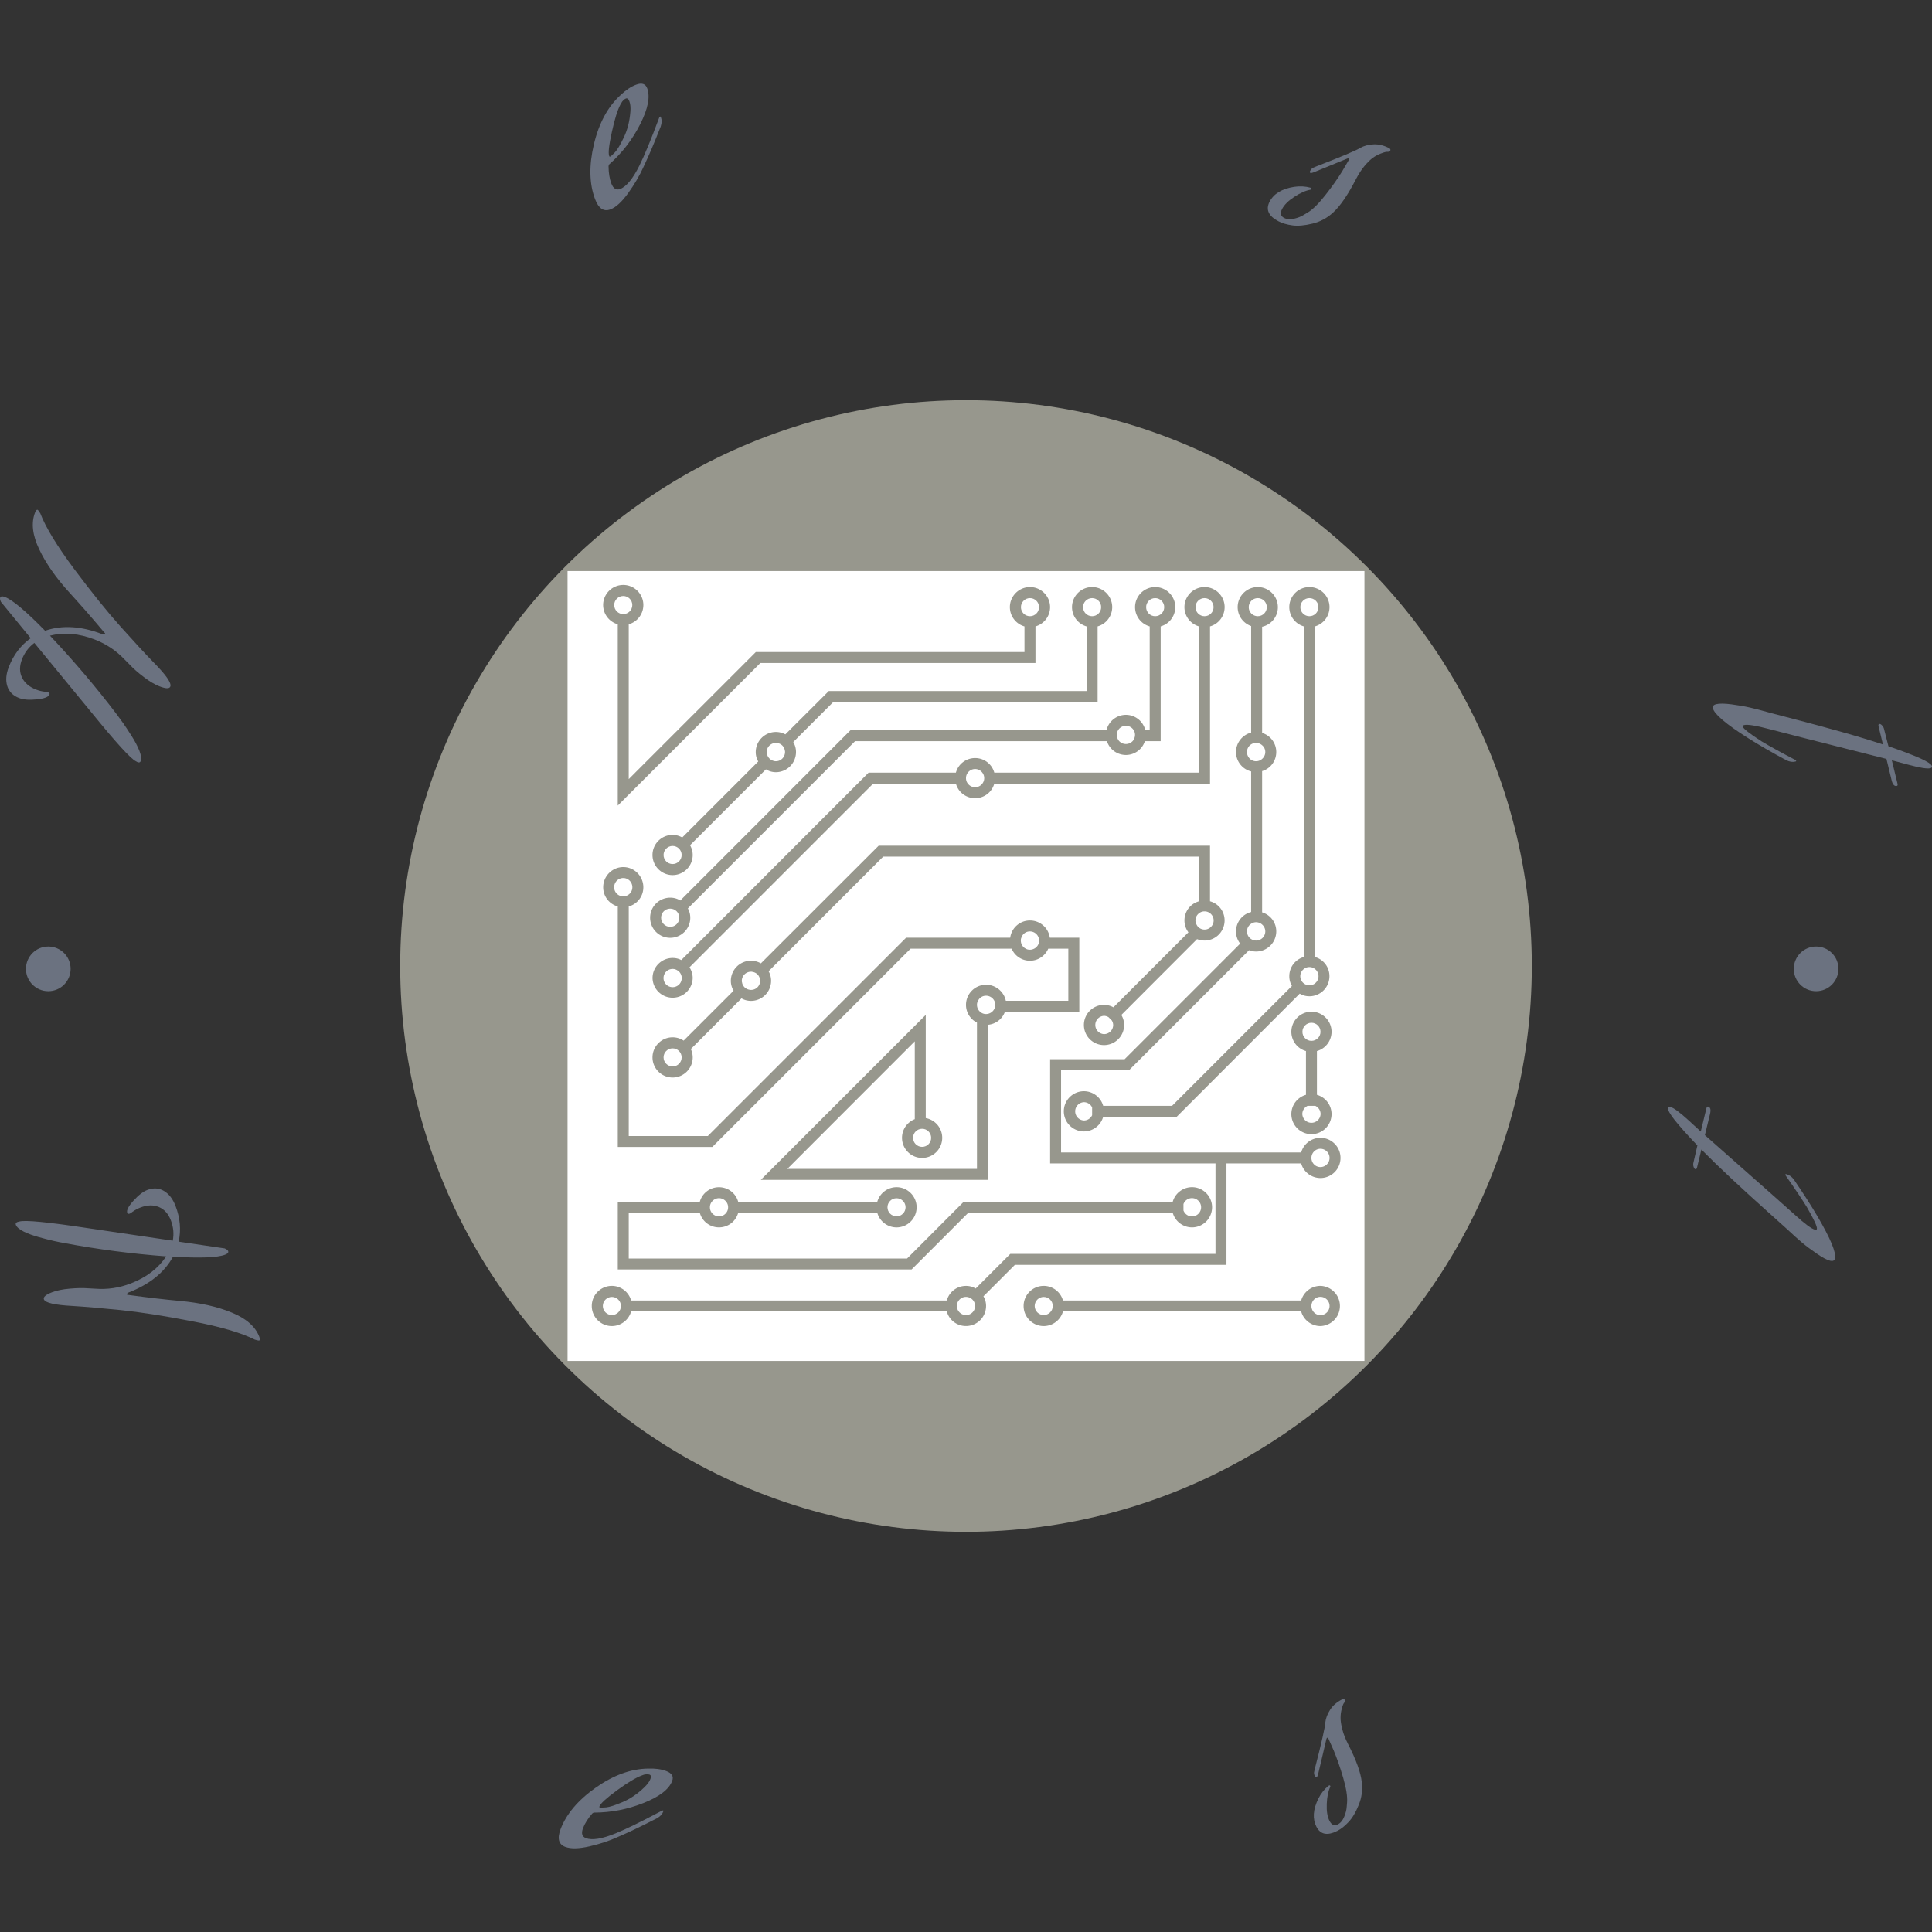 <svg xmlns="http://www.w3.org/2000/svg" version="1.1" xmlns:xlink="http://www.w3.org/1999/xlink" xmlns:svgjs="http://svgjs.dev/svgjs" width="1500" height="1500" viewBox="0 0 1500 1500"><rect x="0" y="0" width="1500" height="1500" fill="#333333" stroke="none"/><g transform="matrix(1,0,0,1,0,0)"><svg viewBox="0 0 280 280" data-background-color="#ffffff" preserveAspectRatio="xMidYMid meet" height="1500" width="1500" xmlns="http://www.w3.org/2000/svg" xmlns:xlink="http://www.w3.org/1999/xlink"><g id="tight-bounds" transform="matrix(1,0,0,1,0,0)"><svg viewBox="0 0 280 280" height="280" width="280"><g><svg viewBox="0 0 280 280" height="280" width="280"><g><svg viewBox="0 0 280 280" height="280" width="280"><g id="textblocktransform"><svg viewBox="0 0 280 280" height="280" width="280" id="textblock"><g><svg viewBox="0 0 280 280" height="280" width="280"><g transform="matrix(1,0,0,1,57.504,57.504)"><svg viewBox="0 0 164.992 164.992" height="164.992" width="164.992"><g id="icon-0"><circle r="82" cx="82.496" cy="82.496" fill="#97978d" data-fill-palette-color="accent"></circle><svg xmlns="http://www.w3.org/2000/svg" xml:space="preserve" viewBox="5.94 6.329 88.121 87.343" x="24.749" y="24.749" height="115.494" width="115.494" class="icon-jxe-0" data-fill-palette-color="quaternary" id="jxe-0"><path fill="none" d="M63.34 12.448v7.148H34.829l-4.803 4.79a2.2 2.2 0 0 0-1.043-0.267 2.23 2.23 0 0 0-2.231 2.22c0 0.375 0.097 0.739 0.278 1.042l-8.404 8.404-0.002 0.002a2.2 2.2 0 0 0-1.066-0.285 2.225 2.225 0 0 0-2.223 2.223c0 1.226 0.998 2.223 2.223 2.223s2.223-0.997 2.223-2.223c0-0.394-0.111-0.76-0.292-1.081l8.391-8.392c0.328 0.207 0.703 0.315 1.104 0.315a2.23 2.23 0 0 0 2.22-2.231c0-0.4-0.109-0.776-0.303-1.104l4.427-4.426h29.227v-8.362a2.22 2.22 0 0 0 1.615-2.127 2.225 2.225 0 0 0-2.223-2.223 2.218 2.218 0 0 0-0.607 4.354M17.557 38.737a1.011 1.011 0 0 1 0-2.021 1.011 1.011 0 0 1 0 2.021m11.425-11.379c-0.061 0-0.121 0-0.182-0.024a1.01 1.01 0 0 1-0.825-0.885c-0.012-0.037-0.012-0.073-0.012-0.109 0-0.559 0.461-1.007 1.019-1.007 0.037 0 0.061 0 0.097 0.012a0.96 0.96 0 0 1 0.885 0.825c0.025 0.06 0.025 0.109 0.025 0.17 0 0.557-0.448 1.018-1.007 1.018M63.945 9.309a1.011 1.011 0 0 1 0 2.02 1.011 1.011 0 0 1 0-2.02"></path><path fill="none" d="M11.493 12.213v20.049l15.765-15.765H57.68v-4.049a2.22 2.22 0 0 0 1.617-2.128 2.225 2.225 0 0 0-2.223-2.223 2.225 2.225 0 0 0-2.223 2.223c0 1.014 0.686 1.862 1.615 2.128v2.836h-29.71l-14.05 14.05V12.213a2.22 2.22 0 0 0 1.617-2.128A2.225 2.225 0 0 0 12.1 7.862a2.225 2.225 0 0 0-2.223 2.223 2.22 2.22 0 0 0 1.616 2.128m44.57-1.894a1.011 1.011 0 1 1 1.011 1.01 1.01 1.01 0 0 1-1.011-1.01M12.1 9.075a1.011 1.011 0 0 1 0 2.02 1.01 1.01 0 1 1 0-2.02M75.771 12.448v16.171H53.129a2.19 2.19 0 0 0-2.123-1.613 2.19 2.19 0 0 0-2.122 1.613H39.23L18.517 49.345a2 2 0 0 0-0.958-0.231 2.22 2.22 0 0 0 0 4.439c1.224 0 2.22-0.994 2.22-2.219a2.2 2.2 0 0 0-0.352-1.188L39.74 29.832h9.145a2.19 2.19 0 0 0 2.122 1.613 2.19 2.19 0 0 0 2.123-1.613h23.855V12.447A2.22 2.22 0 0 0 78.6 10.32a2.226 2.226 0 0 0-2.223-2.223 2.225 2.225 0 0 0-2.224 2.223 2.22 2.22 0 0 0 1.618 2.128M17.558 52.34a1 1 0 0 1-1.006-1.006c0-0.557 0.449-1.007 1.006-1.007 0.206 0 0.389 0.062 0.546 0.171h0.012a1 1 0 0 1 0.291 0.302 1.002 1.002 0 0 1-0.849 1.54m34.249-22.508a1 1 0 0 1-1.601 0c-0.134-0.17-0.206-0.376-0.206-0.606s0.072-0.437 0.206-0.606a1 1 0 0 1 1.601 0c0.133 0.169 0.207 0.376 0.207 0.606s-0.075 0.436-0.207 0.606m24.57-20.523a1.011 1.011 0 1 1-0.002 2.022 1.011 1.011 0 0 1 0.002-2.022M89.191 85.373a2.22 2.22 0 0 0-2.127 1.617H60.723a2.22 2.22 0 0 0-2.128-1.617c-1.226 0-2.224 0.996-2.224 2.223s0.998 2.223 2.224 2.223a2.22 2.22 0 0 0 2.128-1.617h26.342a2.216 2.216 0 0 0 2.127 1.617 2.224 2.224 0 0 0-0.001-4.446m-30.596 3.232c-0.557 0-1.011-0.453-1.011-1.01a1.012 1.012 0 0 1 2.022 0c0 0.557-0.455 1.01-1.011 1.01m30.596 0c-0.523 0-0.941-0.406-0.99-0.916v-0.188c0.049-0.51 0.467-0.916 0.99-0.916 0.557 0 1.012 0.453 1.012 1.01s-0.455 1.01-1.012 1.01"></path><path fill="none" d="M37.229 23.926L18.408 42.759a2.07 2.07 0 0 0-1.116-0.314 2.22 2.22 0 1 0 2.219 2.219c0-0.376-0.097-0.728-0.268-1.03l18.495-18.495h27.846c0.279 0.885 1.115 1.528 2.098 1.528s1.819-0.643 2.098-1.528h1.747V12.447a2.22 2.22 0 0 0 1.615-2.127c0-1.226-0.997-2.223-2.223-2.223s-2.224 0.997-2.224 2.223c0 1.014 0.688 1.863 1.618 2.129v11.478h-0.485a2.21 2.21 0 0 0-2.146-1.698 2.21 2.21 0 0 0-2.146 1.698H37.229zM17.292 45.67a1.004 1.004 0 0 1-1.007-1.007c0-0.557 0.449-1.006 1.007-1.006s1.006 0.449 1.006 1.006c0 0.559-0.448 1.007-1.006 1.007m52.616-35.351a1.012 1.012 0 0 1 2.022 0 1.012 1.012 0 0 1-2.022 0M66.82 23.926c0.17-0.292 0.498-0.485 0.861-0.485s0.691 0.194 0.861 0.485a0.96 0.96 0 0 1 0.146 0.521c0 0.267-0.108 0.509-0.267 0.691-0.193 0.194-0.449 0.315-0.74 0.315s-0.545-0.121-0.74-0.315a1.07 1.07 0 0 1-0.266-0.691 1 1 0 0 1 0.145-0.521M20.565 77.287a2.19 2.19 0 0 0 2.122 1.613c1.02 0 1.868-0.68 2.123-1.613h15.38a2.22 2.22 0 0 0 2.128 1.617 2.226 2.226 0 0 0 2.223-2.223 2.226 2.226 0 0 0-2.223-2.225 2.22 2.22 0 0 0-2.128 1.617H24.81a2.19 2.19 0 0 0-2.123-1.613c-1.019 0-1.866 0.68-2.122 1.613h-9.071v7.482h32.49l6.27-6.27h22.605a2.22 2.22 0 0 0 2.127 1.617 2.227 2.227 0 0 0 2.225-2.223 2.227 2.227 0 0 0-2.225-2.225 2.22 2.22 0 0 0-2.127 1.617H49.745l-6.258 6.27h-30.78v-5.057h7.858z m21.753-1.617a1.012 1.012 0 0 1 0 2.022 1.012 1.012 0 0 1 0-2.022m-20.43 0.404a1 1 0 0 1 1.6 0c0.134 0.17 0.206 0.377 0.206 0.607a0.96 0.96 0 0 1-0.206 0.605 1 1 0 0 1-1.6 0 0.96 0.96 0 0 1-0.206-0.605c0-0.23 0.072-0.437 0.206-0.607m52.161 0.25c0.146-0.381 0.508-0.654 0.938-0.654 0.557 0 1.012 0.455 1.012 1.012s-0.455 1.01-1.012 1.01c-0.43 0-0.791-0.273-0.938-0.654z"></path><path fill="none" d="M62.527 46.871h-3.262c-0.146-1.08-1.08-1.904-2.195-1.904s-2.037 0.824-2.183 1.904h-11.51L21.451 68.799h-8.744V43.415a2.19 2.19 0 0 0 1.613-2.122c0-1.225-0.995-2.231-2.219-2.231s-2.22 1.007-2.22 2.231a2.19 2.19 0 0 0 1.613 2.122V70.01h10.454l21.927-21.926h11.169c0.34 0.789 1.115 1.334 2.025 1.334s1.686-0.545 2.025-1.334h2.219v5.76h-6.912a2.24 2.24 0 0 0-2.184-1.77 2.22 2.22 0 0 0-2.219 2.219c0 0.861 0.497 1.613 1.213 1.965v16.178H30.244l14.093-14.104v8.604A2.22 2.22 0 0 0 42.925 69c0 1.227 0.998 2.223 2.223 2.223A2.225 2.225 0 0 0 47.371 69a2.224 2.224 0 0 0-1.822-2.182v-11.41l-18.24 18.24h25.117V56.5a2.18 2.18 0 0 0 1.879-1.443h8.223z m-51.433-5.579c0-0.559 0.449-1.019 1.007-1.019s1.006 0.46 1.006 1.019-0.449 1.006-1.006 1.006a1.004 1.004 0 0 1-1.007-1.006m46.449 6.791c-0.146 0.073-0.303 0.121-0.473 0.121s-0.328-0.035-0.461-0.121a0.99 0.99 0 0 1-0.546-0.897c0-0.109 0.013-0.218 0.061-0.315 0.122-0.4 0.497-0.691 0.946-0.691s0.824 0.291 0.958 0.691a0.9 0.9 0 0 1 0.061 0.315c0 0.389-0.218 0.728-0.546 0.897M45.147 67.99a1.011 1.011 0 0 1 0 2.02 1.01 1.01 0 0 1 0-2.02m7.74-12.933a1 1 0 0 1-0.461 0.23 1 1 0 0 1-0.207 0.025 1.015 1.015 0 0 1-1.006-1.02 0.84 0.84 0 0 1 0.121-0.449c0.145-0.326 0.484-0.557 0.885-0.557s0.74 0.23 0.91 0.557a0.95 0.95 0 0 1 0.109 0.449c0 0.304-0.134 0.571-0.351 0.765"></path><path fill="none" d="M75.553 47.029a2.222 2.222 0 0 0 3.045-2.063c0-1.019-0.68-1.867-1.613-2.121v-6.149H40.346L27.321 49.708a2.2 2.2 0 0 0-1.091-0.291 2.23 2.23 0 0 0-2.232 2.219c0 0.4 0.11 0.766 0.303 1.092l-5.518 5.518-0.004 0.006a2.2 2.2 0 0 0-1.221-0.369 2.226 2.226 0 0 0-2.223 2.223c0 1.227 0.998 2.223 2.223 2.223s2.223-0.996 2.223-2.223c0-0.332-0.078-0.643-0.208-0.924l5.603-5.604q0.473 0.275 1.055 0.277a2.22 2.22 0 0 0 2.218-2.219c0-0.375-0.096-0.739-0.278-1.054l12.674-12.674h34.928v4.937a2.186 2.186 0 0 0-1.613 2.121c0 0.485 0.158 0.946 0.438 1.311l-8.284 8.284-0.007 0.006a2.2 2.2 0 0 0-1.041-0.27 2.224 2.224 0 1 0 2.223 2.223 2.2 2.2 0 0 0-0.307-1.107l0.005-0.004zM17.557 61.117a1.011 1.011 0 0 1 0-2.022 1.012 1.012 0 0 1 0 2.022m8.673-8.474c-0.037 0-0.073 0-0.11-0.012a0.98 0.98 0 0 1-0.885-0.824c-0.025-0.061-0.025-0.107-0.025-0.17 0-0.557 0.462-1.006 1.02-1.006 0.049 0 0.109 0 0.158 0.024 0.449 0.061 0.8 0.425 0.836 0.873 0.012 0.037 0.012 0.074 0.012 0.109a1.004 1.004 0 0 1-1.006 1.006m49.541-8.477c0.168-0.132 0.375-0.206 0.605-0.206s0.438 0.074 0.607 0.206c0.242 0.183 0.4 0.475 0.4 0.801 0 0.462-0.316 0.85-0.74 0.972a1 1 0 0 1-0.268 0.035 0.98 0.98 0 0 1-0.896-0.581 0.86 0.86 0 0 1-0.109-0.426 1 1 0 0 1 0.401-0.801M65.264 57.529a1.011 1.011 0 0 1 0-2.02c0.185 0 0.348 0.063 0.496 0.148l0.363 0.363c0.087 0.148 0.15 0.313 0.15 0.498 0 0.558-0.453 1.011-1.009 1.011"></path><path fill="none" d="M89.191 69a2.22 2.22 0 0 0-2.127 1.617h-26.55v-9.096h7.52l13.268-13.267c0.242 0.097 0.498 0.145 0.777 0.145a2.23 2.23 0 0 0 2.23-2.22c0-0.995-0.654-1.843-1.564-2.11v-15.62a2.19 2.19 0 0 0 1.564-2.11c0-0.995-0.654-1.832-1.564-2.111V12.487a2.22 2.22 0 0 0 1.742-2.167c0-1.226-0.996-2.223-2.223-2.223s-2.223 0.997-2.223 2.223c0 0.968 0.625 1.785 1.49 2.089v11.784a2.226 2.226 0 0 0-1.674 2.147c0 1.03 0.717 1.916 1.674 2.146v15.548a2.21 2.21 0 0 0-1.674 2.146c0 0.51 0.17 0.972 0.461 1.347L67.536 60.309h-8.234V71.83H77.59v10.006H54.9l-3.833 3.832a2 2 0 0 0-1.066-0.291c-1.019 0-1.868 0.68-2.123 1.613H12.97a2.22 2.22 0 0 0-2.128-1.617c-1.226 0-2.223 0.996-2.223 2.223s0.997 2.223 2.223 2.223a2.22 2.22 0 0 0 2.128-1.617h34.907A2.19 2.19 0 0 0 50 89.815a2.22 2.22 0 0 0 2.219-2.219c0-0.389-0.097-0.752-0.291-1.066l3.48-3.482h23.395V71.83h8.262a2.216 2.216 0 0 0 2.127 1.617 2.226 2.226 0 0 0 2.223-2.225A2.227 2.227 0 0 0 89.191 69m-7.937-58.681a1.011 1.011 0 0 1 2.02 0 1.011 1.011 0 0 1-2.02 0m-0.184 16.02c0-0.352 0.182-0.667 0.461-0.849a1.01 1.01 0 0 1 1.213 0.097c0.219 0.182 0.352 0.449 0.352 0.752s-0.133 0.569-0.352 0.764a1.01 1.01 0 0 1-1.213 0.097 1.05 1.05 0 0 1-0.461-0.861m0.461 18.993a0.97 0.97 0 0 1 0.547-0.171c0.254 0 0.484 0.098 0.666 0.256 0.219 0.193 0.352 0.46 0.352 0.763a1.01 1.01 0 0 1-1.018 1.007 1.02 1.02 0 0 1-0.887-0.533 1.1 1.1 0 0 1-0.121-0.474c0-0.351 0.182-0.668 0.461-0.848M10.842 88.605a1.011 1.011 0 0 1 0-2.02c0.556 0 1.01 0.453 1.01 1.01s-0.454 1.01-1.01 1.01M50 88.602a1 1 0 0 1-0.801-0.4c-0.134-0.17-0.206-0.375-0.206-0.605s0.072-0.436 0.206-0.605a1 1 0 0 1 0.935-0.388c0.448 0.061 0.799 0.412 0.861 0.861 0.011 0.047 0.011 0.084 0.011 0.133 0 0.556-0.448 1.004-1.006 1.004m39.191-16.368c-0.521 0-0.938-0.404-0.99-0.912v-0.199c0.053-0.508 0.469-0.91 0.99-0.91 0.557 0 1.012 0.453 1.012 1.01s-0.455 1.011-1.012 1.011"></path><path fill="none" d="M87.365 12.447v36.559a2.19 2.19 0 0 0-1.613 2.122c0 0.389 0.096 0.766 0.291 1.08L72.787 65.463h-7.618a2.22 2.22 0 0 0-2.128-1.617 2.226 2.226 0 0 0-2.224 2.223c0 1.227 0.997 2.225 2.224 2.225a2.22 2.22 0 0 0 2.128-1.617h8.128l13.607-13.621c0.316 0.195 0.68 0.293 1.066 0.293a2.22 2.22 0 0 0 2.219-2.221 2.19 2.19 0 0 0-1.611-2.122V12.448a2.22 2.22 0 0 0 1.619-2.129 2.226 2.226 0 0 0-2.225-2.223 2.226 2.226 0 0 0-2.223 2.223 2.22 2.22 0 0 0 1.616 2.128M63.947 66.498a1.01 1.01 0 0 1-0.906 0.582 1.012 1.012 0 0 1 0-2.022c0.4 0 0.743 0.24 0.906 0.582z m25.032-15.371c0 0.559-0.449 1.008-1.008 1.008-0.049 0-0.084 0-0.133-0.012a0.99 0.99 0 0 1-0.861-0.85c-0.012-0.049-0.012-0.096-0.012-0.146a1 1 0 0 1 0.4-0.8c0.17-0.133 0.375-0.206 0.605-0.206s0.438 0.073 0.607 0.206a1 1 0 0 1 0.402 0.8M87.973 9.309c0.557 0 1.012 0.453 1.012 1.01s-0.455 1.01-1.012 1.01a1.011 1.011 0 0 1 0-2.02"></path><path fill="none" d="M90.424 57.277a2.227 2.227 0 0 0-2.223-2.223 2.225 2.225 0 0 0-2.223 2.223c0 1.014 0.686 1.861 1.615 2.129v4.838a2.22 2.22 0 0 0-1.615 2.129c0 1.225 0.996 2.223 2.223 2.223a2.227 2.227 0 0 0 2.223-2.223 2.22 2.22 0 0 0-1.617-2.129v-4.838a2.22 2.22 0 0 0 1.617-2.129m-1.213 9.096a1.011 1.011 0 0 1-2.02 0c0-0.406 0.242-0.75 0.586-0.91h0.848c0.344 0.16 0.586 0.504 0.586 0.91m-1.01-8.086a1.011 1.011 0 0 1 0-2.02 1.011 1.011 0 0 1 0 2.02"></path><path d="M65.76 55.658a1 1 0 0 0-0.496-0.148 1.011 1.011 0 0 0 0 2.02c0.557 0 1.01-0.453 1.01-1.01a1 1 0 0 0-0.15-0.498z" fill="#ffffff" data-fill-palette-color="quaternary"></path><circle cx="42.318" cy="76.681" r="1.0" fill="#ffffff" data-fill-palette-color="quaternary"></circle><path d="M76.377 45.973a1 1 0 0 0 0.268-0.035c0.424-0.122 0.74-0.51 0.74-0.972 0-0.326-0.158-0.618-0.4-0.801-0.17-0.132-0.377-0.206-0.607-0.206s-0.438 0.074-0.605 0.206a1 1 0 0 0-0.4 0.801c0 0.159 0.037 0.292 0.109 0.426 0.143 0.34 0.495 0.581 0.895 0.581M22.688 77.688a1 1 0 0 0 0.801-0.4 0.96 0.96 0 0 0 0.206-0.605 0.96 0.96 0 0 0-0.206-0.607 1 1 0 0 0-1.6 0 0.96 0.96 0 0 0-0.206 0.607c0 0.229 0.072 0.436 0.206 0.605 0.18 0.241 0.472 0.4 0.799 0.4M52.219 53.287c-0.4 0-0.74 0.23-0.885 0.557a0.84 0.84 0 0 0-0.121 0.449c0 0.559 0.449 1.02 1.006 1.02 0.072 0 0.135-0.012 0.207-0.025a1.026 1.026 0 0 0 0.813-0.994 0.95 0.95 0 0 0-0.109-0.449 1.03 1.03 0 0 0-0.911-0.558M57.07 46.179a0.98 0.98 0 0 0-0.946 0.691 0.7 0.7 0 0 0-0.061 0.315c0 0.389 0.218 0.74 0.546 0.897 0.133 0.086 0.291 0.121 0.461 0.121s0.326-0.048 0.473-0.121c0.328-0.17 0.546-0.509 0.546-0.897a0.9 0.9 0 0 0-0.061-0.315 1.01 1.01 0 0 0-0.958-0.691M74.986 77.691c0.557 0 1.012-0.453 1.012-1.01s-0.455-1.012-1.012-1.012c-0.43 0-0.791 0.273-0.938 0.654v0.713c0.147 0.382 0.509 0.655 0.938 0.655M13.107 41.292c0-0.559-0.449-1.019-1.006-1.019-0.558 0-1.007 0.46-1.007 1.019s0.449 1.006 1.007 1.006 1.006-0.448 1.006-1.006M26.388 50.655c-0.049-0.024-0.109-0.024-0.158-0.024-0.558 0-1.02 0.45-1.02 1.006 0 0.063 0 0.109 0.025 0.17 0.06 0.436 0.437 0.789 0.885 0.824 0.037 0.012 0.073 0.012 0.11 0.012 0.558 0 1.005-0.447 1.005-1.006 0-0.035 0-0.072-0.012-0.109a0.965 0.965 0 0 0-0.835-0.873" fill="#ffffff" data-fill-palette-color="quaternary"></path><circle cx="45.147" cy="69" r="1.0" fill="#ffffff" data-fill-palette-color="quaternary"></circle><circle cx="17.557" cy="60.106" r="1.0" fill="#ffffff" data-fill-palette-color="quaternary"></circle><path d="M63.041 65.059a1.012 1.012 0 0 0 0 2.022c0.4 0 0.743-0.24 0.906-0.582v-0.857a1.01 1.01 0 0 0-0.906-0.583" fill="#ffffff" data-fill-palette-color="quaternary"></path><circle cx="58.595" cy="87.596" r="1.0" fill="#ffffff" data-fill-palette-color="quaternary"></circle><path d="M87.777 65.463c-0.344 0.16-0.586 0.504-0.586 0.91a1.011 1.011 0 0 0 2.02 0c0-0.406-0.242-0.75-0.586-0.91z" fill="#ffffff" data-fill-palette-color="quaternary"></path><circle cx="88.201" cy="57.277" r="1.0" fill="#ffffff" data-fill-palette-color="quaternary"></circle><path d="M87.971 50.121a0.96 0.96 0 0 0-0.605 0.206 1.003 1.003 0 0 0 0.473 1.796c0.049 0.012 0.084 0.012 0.133 0.012a1.005 1.005 0 0 0 0.608-1.808 0.98 0.98 0 0 0-0.609-0.206M89.191 86.586c-0.523 0-0.941 0.406-0.99 0.916v0.188c0.049 0.51 0.467 0.916 0.99 0.916 0.557 0 1.012-0.453 1.012-1.01s-0.455-1.01-1.012-1.01M51.006 28.219a1 1 0 0 0-0.8 0.4c-0.134 0.17-0.206 0.376-0.206 0.607s0.072 0.437 0.206 0.606a1 1 0 0 0 1.601 0c0.133-0.17 0.207-0.376 0.207-0.606s-0.074-0.437-0.207-0.606a1 1 0 0 0-0.801-0.401M18.396 50.777a1 1 0 0 0-0.279-0.279h-0.012a0.94 0.94 0 0 0-0.546-0.171c-0.558 0-1.006 0.45-1.006 1.007 0 0.559 0.449 1.006 1.006 1.006a1.003 1.003 0 0 0 0.837-1.563" fill="#ffffff" data-fill-palette-color="quaternary"></path><circle cx="87.973" cy="10.319" r="1.0" fill="#ffffff" data-fill-palette-color="quaternary"></circle><circle cx="76.377" cy="10.319" r="1.0" fill="#ffffff" data-fill-palette-color="quaternary"></circle><circle cx="57.074" cy="10.319" r="1.0" fill="#ffffff" data-fill-palette-color="quaternary"></circle><path d="M82.078 27.358c0.254 0 0.484-0.097 0.666-0.255 0.219-0.194 0.352-0.46 0.352-0.764s-0.133-0.57-0.352-0.752a1.01 1.01 0 0 0-1.213-0.097 1.01 1.01 0 0 0-0.461 0.849c0 0.351 0.182 0.667 0.461 0.861 0.158 0.097 0.352 0.158 0.547 0.158M82.078 47.186a1.013 1.013 0 0 0 1.018-1.007c0-0.303-0.133-0.569-0.352-0.763a1 1 0 0 0-0.666-0.256 0.97 0.97 0 0 0-0.547 0.171 1.01 1.01 0 0 0-0.461 0.848c0 0.171 0.049 0.328 0.121 0.474 0.172 0.315 0.51 0.533 0.887 0.533M89.191 70.213c-0.521 0-0.938 0.402-0.99 0.91v0.199c0.053 0.508 0.469 0.912 0.99 0.912 0.557 0 1.012-0.455 1.012-1.012s-0.455-1.009-1.012-1.009" fill="#ffffff" data-fill-palette-color="quaternary"></path><circle cx="12.1" cy="10.085" r="1.0" fill="#ffffff" data-fill-palette-color="quaternary"></circle><circle cx="82.264" cy="10.319" r="1.0" fill="#ffffff" data-fill-palette-color="quaternary"></circle><path d="M50.134 86.602c-0.049-0.012-0.086-0.012-0.134-0.012a1 1 0 0 0-0.801 0.4c-0.134 0.17-0.206 0.375-0.206 0.605s0.072 0.436 0.206 0.605c0.182 0.244 0.473 0.4 0.801 0.4 0.558 0 1.006-0.447 1.006-1.006 0-0.049 0-0.086-0.011-0.133a1.005 1.005 0 0 0-0.861-0.859" fill="#ffffff" data-fill-palette-color="quaternary"></path><circle cx="10.842" cy="87.596" r="1.0" fill="#ffffff" data-fill-palette-color="quaternary"></circle><path d="M67.682 25.453c0.291 0 0.547-0.121 0.74-0.315a1.06 1.06 0 0 0 0.267-0.691 0.96 0.96 0 0 0-0.146-0.521c-0.17-0.292-0.498-0.485-0.861-0.485s-0.691 0.194-0.861 0.485a0.96 0.96 0 0 0-0.145 0.521c0 0.267 0.108 0.509 0.266 0.691 0.195 0.195 0.449 0.315 0.74 0.315M29.08 25.344c-0.037-0.012-0.061-0.012-0.097-0.012-0.558 0-1.019 0.448-1.019 1.007 0 0.036 0 0.072 0.012 0.109 0.049 0.449 0.389 0.813 0.825 0.885 0.062 0.024 0.122 0.024 0.182 0.024 0.558 0 1.007-0.461 1.007-1.019 0-0.061 0-0.11-0.025-0.17a0.96 0.96 0 0 0-0.885-0.824" fill="#ffffff" data-fill-palette-color="quaternary"></path><circle cx="17.557" cy="37.727" r="1.0" fill="#ffffff" data-fill-palette-color="quaternary"></circle><circle cx="63.945" cy="10.319" r="1.0" fill="#ffffff" data-fill-palette-color="quaternary"></circle><circle cx="70.919" cy="10.319" r="1.0" fill="#ffffff" data-fill-palette-color="quaternary"></circle><path d="M17.292 43.658c-0.558 0-1.007 0.449-1.007 1.006 0 0.559 0.449 1.007 1.007 1.007s1.006-0.448 1.006-1.007c0-0.557-0.448-1.006-1.006-1.006" fill="#ffffff" data-fill-palette-color="quaternary"></path><path d="M5.94 6.329v87.343h88.121V6.329z m84.484 60.044a2.227 2.227 0 0 1-2.223 2.223 2.225 2.225 0 0 1-2.223-2.223 2.22 2.22 0 0 1 1.615-2.129v-4.838a2.22 2.22 0 0 1-1.615-2.129c0-1.225 0.996-2.223 2.223-2.223 1.225 0 2.223 0.998 2.223 2.223a2.224 2.224 0 0 1-1.617 2.129v4.838a2.22 2.22 0 0 1 1.617 2.129M87.973 8.096c1.227 0 2.225 0.997 2.225 2.223a2.22 2.22 0 0 1-1.619 2.129v36.557a2.19 2.19 0 0 1 1.611 2.122 2.22 2.22 0 0 1-2.219 2.221c-0.387 0-0.75-0.098-1.066-0.293L73.297 66.676h-8.128a2.22 2.22 0 0 1-2.128 1.617 2.226 2.226 0 0 1-2.224-2.225c0-1.225 0.997-2.223 2.224-2.223a2.22 2.22 0 0 1 2.128 1.617h7.618l13.256-13.256a2.05 2.05 0 0 1-0.291-1.08c0-1.018 0.68-1.866 1.613-2.122V12.447a2.22 2.22 0 0 1-1.615-2.127c0-1.227 0.998-2.224 2.223-2.224m-11.596 0c1.225 0 2.223 0.997 2.223 2.223a2.22 2.22 0 0 1-1.615 2.127v17.385H53.129a2.19 2.19 0 0 1-2.123 1.613 2.19 2.19 0 0 1-2.122-1.613H39.74L19.426 50.146c0.218 0.34 0.352 0.752 0.352 1.188a2.22 2.22 0 0 1-4.439 0c0-1.225 0.995-2.22 2.219-2.22 0.34 0 0.667 0.074 0.958 0.231L39.23 28.619h9.654a2.19 2.19 0 0 1 2.122-1.613 2.19 2.19 0 0 1 2.123 1.613h22.643V12.448a2.22 2.22 0 0 1-1.618-2.129 2.224 2.224 0 0 1 2.223-2.223M67.486 56.52a2.224 2.224 0 1 1-2.223-2.223c0.378 0 0.729 0.104 1.041 0.27l0.007-0.006 8.284-8.284a2.16 2.16 0 0 1-0.438-1.311c0-1.019 0.678-1.867 1.613-2.121v-4.937H40.844L28.17 50.583c0.183 0.315 0.278 0.679 0.278 1.054a2.22 2.22 0 0 1-2.218 2.219c-0.388 0-0.74-0.096-1.055-0.277l-5.603 5.604c0.13 0.281 0.208 0.592 0.208 0.924 0 1.227-0.998 2.223-2.223 2.223s-2.223-0.996-2.223-2.223c0-1.225 0.998-2.223 2.223-2.223 0.451 0 0.869 0.137 1.221 0.369l0.004-0.006 5.518-5.518a2.1 2.1 0 0 1-0.303-1.092 2.23 2.23 0 0 1 2.232-2.219c0.399 0 0.764 0.108 1.091 0.291l13.025-13.013h36.638v6.149a2.19 2.19 0 0 1 1.613 2.121 2.222 2.222 0 0 1-3.045 2.063l-8.368 8.379-0.005 0.004c0.193 0.328 0.308 0.703 0.308 1.108M43.487 82.344l6.258-6.27h23.114a2.22 2.22 0 0 1 2.127-1.617c1.227 0 2.225 0.998 2.225 2.225a2.227 2.227 0 0 1-2.225 2.223 2.22 2.22 0 0 1-2.127-1.617H50.254l-6.27 6.27h-32.49v-7.482h9.071a2.19 2.19 0 0 1 2.122-1.613c1.02 0 1.868 0.68 2.123 1.613h15.38a2.22 2.22 0 0 1 2.128-1.617c1.226 0 2.223 0.998 2.223 2.225a2.226 2.226 0 0 1-2.223 2.223 2.22 2.22 0 0 1-2.128-1.617H24.81a2.19 2.19 0 0 1-2.123 1.613 2.19 2.19 0 0 1-2.122-1.613h-7.858v5.057h30.78zM52.426 56.5v17.148H27.309l18.24-18.24v11.41A2.22 2.22 0 0 1 47.371 69a2.225 2.225 0 0 1-2.223 2.223A2.225 2.225 0 0 1 42.925 69c0-0.939 0.588-1.74 1.412-2.064v-8.604L30.244 72.436h20.969V56.258A2.19 2.19 0 0 1 50 54.293a2.22 2.22 0 0 1 2.219-2.219c1.067 0 1.977 0.764 2.184 1.77h6.912v-5.76h-2.219c-0.34 0.789-1.115 1.334-2.025 1.334s-1.686-0.545-2.025-1.334H43.875L21.949 70.01H11.495V43.415a2.19 2.19 0 0 1-1.613-2.122c0-1.225 0.995-2.231 2.22-2.231s2.219 1.007 2.219 2.231a2.19 2.19 0 0 1-1.613 2.122v25.384h8.744l21.927-21.928h11.51c0.146-1.08 1.067-1.904 2.183-1.904s2.049 0.824 2.195 1.904h3.262v8.186h-8.223a2.19 2.19 0 0 1-1.88 1.443m15.256-34.272a2.21 2.21 0 0 1 2.146 1.698h0.485V12.448a2.22 2.22 0 0 1-1.618-2.129c0-1.226 0.998-2.223 2.224-2.223s2.223 0.997 2.223 2.223a2.22 2.22 0 0 1-1.615 2.127v12.691H69.78c-0.278 0.885-1.115 1.528-2.098 1.528s-1.818-0.643-2.098-1.528H37.738L19.244 43.633c0.17 0.303 0.268 0.654 0.268 1.03a2.22 2.22 0 1 1-2.219-2.219c0.412 0 0.788 0.108 1.116 0.314L37.23 23.925h28.306a2.21 2.21 0 0 1 2.146-1.697M63.945 8.096c1.227 0 2.223 0.997 2.223 2.223a2.22 2.22 0 0 1-1.615 2.127v8.362H35.326l-4.427 4.426c0.194 0.328 0.303 0.704 0.303 1.104a2.23 2.23 0 0 1-2.22 2.231c-0.4 0-0.776-0.109-1.104-0.315l-8.391 8.392c0.181 0.321 0.292 0.687 0.292 1.081 0 1.226-0.998 2.223-2.223 2.223s-2.223-0.997-2.223-2.223 0.998-2.223 2.223-2.223c0.389 0 0.749 0.109 1.066 0.285l0.002-0.002 8.404-8.404a2.04 2.04 0 0 1-0.278-1.042 2.23 2.23 0 0 1 2.231-2.22c0.375 0 0.727 0.097 1.043 0.267l4.803-4.79H63.34V12.45a2.22 2.22 0 0 1-1.617-2.129c0-1.228 0.997-2.225 2.222-2.225M12.1 7.862c1.226 0 2.223 0.997 2.223 2.223a2.22 2.22 0 0 1-1.617 2.128v17.121l14.05-14.05h29.711v-2.836a2.22 2.22 0 0 1-1.615-2.128c0-1.226 0.996-2.223 2.223-2.223s2.223 0.997 2.223 2.223a2.22 2.22 0 0 1-1.617 2.128v4.049H27.258L11.493 32.262V12.213a2.22 2.22 0 0 1-1.617-2.128c0-1.226 0.998-2.223 2.224-2.223m77.091 81.956a2.22 2.22 0 0 1-2.127-1.617H60.723a2.22 2.22 0 0 1-2.128 1.617c-1.226 0-2.224-0.996-2.224-2.223s0.998-2.223 2.224-2.223a2.22 2.22 0 0 1 2.128 1.617h26.342a2.216 2.216 0 0 1 2.127-1.617 2.224 2.224 0 0 1-0.001 4.446m0-16.371a2.22 2.22 0 0 1-2.127-1.617h-8.262v11.217H55.408l-3.48 3.482c0.194 0.314 0.291 0.678 0.291 1.066A2.22 2.22 0 0 1 50 89.814a2.19 2.19 0 0 1-2.123-1.613H12.97a2.22 2.22 0 0 1-2.128 1.617c-1.226 0-2.223-0.996-2.223-2.223s0.997-2.223 2.223-2.223a2.22 2.22 0 0 1 2.128 1.617h34.907A2.19 2.19 0 0 1 50 85.376a2 2 0 0 1 1.066 0.291l3.833-3.832h22.69V71.83H59.302V60.309h8.234l12.782-12.783a2.18 2.18 0 0 1-0.461-1.347c0-1.03 0.717-1.916 1.674-2.146V28.485a2.214 2.214 0 0 1-1.674-2.146c0-1.031 0.717-1.904 1.674-2.147V12.408a2.22 2.22 0 0 1-1.49-2.089c0-1.226 0.996-2.223 2.223-2.223s2.223 0.997 2.223 2.223a2.22 2.22 0 0 1-1.742 2.167v11.742a2.205 2.205 0 0 1 1.564 2.111c0 0.994-0.654 1.843-1.564 2.11v15.62a2.19 2.19 0 0 1 1.564 2.11 2.23 2.23 0 0 1-2.23 2.22c-0.279 0-0.535-0.048-0.777-0.145L68.033 61.521h-7.52v9.096h26.551A2.22 2.22 0 0 1 89.191 69c1.227 0 2.223 0.998 2.223 2.223a2.225 2.225 0 0 1-2.223 2.224" fill="#ffffff" data-fill-palette-color="quaternary"></path></svg></g></svg></g><g id="text-0"><path d="M5.84 74.397v0c0.78 2.039 2.434 4.751 4.961 8.136 2.533 3.387 4.755 6.144 6.664 8.271 1.907 2.134 3.499 3.859 4.777 5.175v0c1.824 1.84 2.638 3.013 2.442 3.519v0c-0.13 0.335-0.656 0.324-1.578-0.033v0c-0.676-0.262-1.433-0.711-2.27-1.348-0.843-0.639-1.51-1.224-2.001-1.756v0l-0.762-0.764c-1.215-1.292-2.663-2.263-4.345-2.914v0c-2.288-0.886-4.451-1.073-6.487-0.561v0c3.495 3.701 6.731 7.516 9.708 11.445v0c0.289 0.381 0.595 0.801 0.918 1.261 0.327 0.468 0.734 1.088 1.221 1.857 0.487 0.77 0.858 1.481 1.115 2.133 0.254 0.658 0.316 1.155 0.186 1.49v0c-0.073 0.19-0.227 0.239-0.461 0.148v0l-0.26-0.144c-0.771-0.393-2.906-2.743-6.406-7.049v0l-8.283-10.087c-0.814 0.601-1.412 1.394-1.794 2.379v0c-0.374 0.967-0.376 1.842-0.003 2.627 0.379 0.786 1.061 1.37 2.047 1.752v0c0.417 0.162 0.835 0.265 1.253 0.311v0c0.214 0.01 0.375 0.036 0.483 0.077v0c0.19 0.073 0.256 0.183 0.2 0.329v0c-0.14 0.36-0.751 0.596-1.833 0.707-1.083 0.111-1.94 0.045-2.572-0.2v0c-0.885-0.343-1.454-0.919-1.707-1.729-0.253-0.81-0.18-1.731 0.219-2.761v0c0.685-1.77 1.744-3.162 3.176-4.178v0l-4.309-5.256c-0.128-0.289-0.167-0.497-0.119-0.623v0c0.081-0.209 0.311-0.239 0.69-0.093v0c1.112 0.431 3.054 2.062 5.824 4.894v0c2.48-0.849 5.253-0.68 8.319 0.507v0c0.232 0.039 0.36 0.027 0.385-0.037 0.024-0.063-0.036-0.159-0.183-0.288v0c-1.801-2.144-3.443-4.023-4.926-5.637v0c-1.986-2.172-3.468-4.287-4.444-6.344-0.983-2.06-1.186-3.835-0.608-5.327v0c0.122-0.316 0.247-0.45 0.373-0.4v0c0.063 0.024 0.193 0.195 0.39 0.511z" fill="#6b7280" data-fill-palette-color="primary"></path><path d="M91.357 16.207v0c0.055-0.622 0.005-1.136-0.148-1.542v0c-0.127-0.336-0.295-0.464-0.504-0.385v0c-0.127 0.048-0.255 0.14-0.385 0.276-0.132 0.13-0.223 0.254-0.272 0.374v0l-0.115 0.185c-0.437 0.818-0.859 2.165-1.264 4.043-0.414 1.874-0.541 3.024-0.38 3.449v0c0.031 0.082 0.069 0.115 0.113 0.098v0c0.127-0.048 0.366-0.258 0.718-0.63 0.352-0.372 0.786-1.102 1.303-2.188 0.517-1.087 0.828-2.313 0.934-3.68zM92.677 23.98v0c0.725-1.455 1.68-3.769 2.864-6.942v0c0.042-0.081 0.085-0.13 0.129-0.147 0.044-0.017 0.082 0.016 0.114 0.098v0c0.151 0.399 0.14 0.849-0.033 1.35v0c-0.905 2.321-1.742 4.285-2.51 5.895v0c-0.552 1.223-1.283 2.471-2.193 3.742-0.917 1.274-1.778 2.064-2.583 2.368v0c-0.97 0.367-1.71-0.125-2.221-1.475v0c-0.844-2.232-0.901-4.884-0.172-7.956 0.729-3.073 2.018-5.452 3.866-7.137v0c0.763-0.723 1.512-1.224 2.247-1.502v0c0.824-0.312 1.36-0.141 1.607 0.512v0c0.463 1.224 0.128 2.955-1.003 5.195-1.127 2.231-2.613 4.166-4.457 5.805v0c-0.075 0.05-0.121 0.151-0.136 0.301v0c0.009 0.982 0.142 1.812 0.399 2.491v0c0.285 0.754 0.713 1.024 1.284 0.808v0c0.907-0.343 1.839-1.478 2.798-3.406z" fill="#6b7280" data-fill-palette-color="primary"></path><path d="M193.188 30.817v0c-0.867 0.796-1.864 1.328-2.992 1.594-1.125 0.275-2.087 0.359-2.886 0.253-0.79-0.109-1.456-0.303-1.998-0.582v0c-1.465-0.753-1.904-1.7-1.318-2.839v0c0.598-1.163 1.781-1.885 3.549-2.165v0c0.829-0.13 1.63-0.087 2.404 0.128v0c0.102 0.053 0.132 0.121 0.088 0.206v0c-0.019 0.036-0.06 0.064-0.124 0.084v0c-0.696 0.122-1.476 0.468-2.34 1.038-0.864 0.569-1.452 1.155-1.761 1.757-0.31 0.603-0.212 1.034 0.294 1.295v0c0.398 0.205 0.878 0.242 1.44 0.112 0.562-0.13 1.031-0.316 1.407-0.557v0l0.545-0.325c0.732-0.431 1.596-1.279 2.589-2.544 0.994-1.265 1.807-2.416 2.441-3.455v0l0.927-1.581c0.084-0.163 0.095-0.26 0.035-0.291v0l-0.15 0.003-4.778 1.955c-0.35 0.148-0.568 0.2-0.652 0.156v0c-0.096-0.05-0.109-0.144-0.038-0.282v0c0.133-0.259 0.307-0.425 0.519-0.499v0l0.439-0.186c3.605-1.392 5.707-2.278 6.306-2.656v0c0.537-0.303 1.186-0.476 1.947-0.518v0c0.725-0.031 1.467 0.149 2.226 0.539v0c0.199 0.102 0.256 0.235 0.173 0.398v0c-0.05 0.096-0.174 0.147-0.374 0.15v0c-0.07-0.013-0.168-0.006-0.296 0.019-0.125 0.02-0.368 0.1-0.73 0.242-0.371 0.144-0.734 0.339-1.089 0.583-0.352 0.254-0.756 0.648-1.214 1.182-0.455 0.543-0.873 1.186-1.255 1.927v0c-1.184 2.302-2.296 3.922-3.334 4.859z" fill="#6b7280" data-fill-palette-color="primary"></path><path d="M255.324 107.452v0c1.144 0.692 2.766 1.586 4.865 2.681v0c0.075 0.051 0.118 0.097 0.128 0.137 0.011 0.046-0.026 0.08-0.112 0.1v0c-0.415 0.101-0.86 0.034-1.335-0.2v0c-2.191-1.185-4.037-2.254-5.538-3.208v0c-3.181-2.018-4.875-3.453-5.081-4.302v0c-0.075-0.31 0.085-0.512 0.481-0.608v0c0.461-0.112 1.192-0.104 2.192 0.023 1.008 0.132 1.904 0.288 2.687 0.468v0l1.144 0.277c1.025 0.288 2.762 0.75 5.211 1.383 2.448 0.634 4.769 1.26 6.962 1.88 2.185 0.614 4.173 1.217 5.962 1.808v0l-0.63-2.598c-0.053-0.217-0.023-0.34 0.089-0.367 0.112-0.027 0.241 0.032 0.388 0.178 0.155 0.151 0.257 0.325 0.305 0.522v0c0.117 0.481 0.331 1.322 0.643 2.522v0c1.947 0.665 3.506 1.26 4.679 1.785v0c1.021 0.471 1.563 0.838 1.627 1.101v0c0.037 0.152-0.044 0.251-0.241 0.299v0c-0.461 0.112-1.546-0.065-3.256-0.528v0l-2.316-0.621 0.819 3.379c0.048 0.198 0.019 0.309-0.086 0.335v0c-0.356 0.086-0.61-0.187-0.764-0.819v0l-0.749-3.093c-10.817-2.734-16.488-4.177-17.013-4.329v0c-1.908-0.507-3.113-0.7-3.614-0.578v0c-0.158 0.038-0.224 0.11-0.198 0.216v0c0.075 0.31 0.992 1.029 2.751 2.157z" fill="#6b7280" data-fill-palette-color="primary"></path><path d="M3.762 140.414c0-1.787 1.449-3.236 3.236-3.235 1.787 0 3.236 1.449 3.236 3.235 0 1.787-1.449 3.236-3.236 3.236-1.787 0-3.236-1.449-3.236-3.236z" fill="#6b7280" data-fill-palette-color="primary"></path><path d="M259.97 140.414c0-1.787 1.449-3.236 3.236-3.235 1.787 0 3.236 1.449 3.235 3.235 0 1.787-1.449 3.236-3.235 3.236-1.787 0-3.236-1.449-3.236-3.236z" fill="#6b7280" data-fill-palette-color="primary"></path></g><g id="text-1"><path d="M36.943 194.153v0c-1.934-0.982-4.962-1.869-9.082-2.661-4.114-0.794-7.582-1.337-10.404-1.628-2.82-0.284-5.138-0.482-6.954-0.594v0c-2.566-0.135-3.946-0.452-4.139-0.952v0c-0.129-0.335 0.264-0.68 1.181-1.034v0c0.67-0.259 1.526-0.433 2.566-0.523 1.047-0.092 1.927-0.109 2.641-0.049v0l1.068 0.056c1.753 0.137 3.464-0.117 5.133-0.762v0c2.27-0.877 3.981-2.184 5.133-3.922v0c-5.037-0.38-9.957-1.023-14.76-1.929v0c-0.467-0.081-0.975-0.183-1.524-0.305-0.549-0.122-1.258-0.303-2.127-0.541-0.878-0.242-1.627-0.516-2.247-0.822-0.622-0.312-0.997-0.636-1.127-0.97v0c-0.073-0.19 0.004-0.328 0.232-0.417v0l0.299-0.072c0.822-0.223 3.956 0.074 9.401 0.892v0l12.805 1.889c0.192-0.99 0.098-1.974-0.28-2.955v0c-0.369-0.955-0.951-1.598-1.748-1.93-0.794-0.325-1.681-0.299-2.661 0.08v0c-0.417 0.161-0.796 0.366-1.136 0.613v0c-0.159 0.134-0.292 0.222-0.4 0.264v0c-0.19 0.073-0.313 0.037-0.369-0.109v0c-0.137-0.354 0.156-0.932 0.878-1.734 0.72-0.808 1.392-1.333 2.019-1.575v0c0.879-0.339 1.68-0.296 2.403 0.129 0.732 0.429 1.295 1.153 1.689 2.171v0c0.676 1.751 0.828 3.48 0.455 5.186v0l6.667 0.978c0.289 0.128 0.458 0.255 0.507 0.382v0c0.081 0.209-0.066 0.385-0.439 0.529v0c-1.106 0.427-3.623 0.524-7.55 0.289v0c-1.247 2.284-3.394 4.014-6.442 5.191v0c-0.194 0.119-0.279 0.209-0.254 0.273 0.024 0.063 0.131 0.095 0.32 0.094v0c2.76 0.373 5.22 0.658 7.381 0.855v0c2.907 0.265 5.405 0.826 7.495 1.683 2.096 0.855 3.429 2.022 4 3.501v0c0.122 0.316 0.12 0.499-0.006 0.548v0c-0.063 0.024-0.271-0.015-0.624-0.119z" fill="#6b7280" data-fill-palette-color="primary"></path><path d="M93.361 259.053v0c0.453-0.43 0.754-0.841 0.903-1.234v0c0.127-0.336 0.086-0.544-0.123-0.623v0c-0.127-0.048-0.284-0.064-0.471-0.048-0.185 0.01-0.334 0.04-0.448 0.091v0l-0.202 0.076c-0.867 0.317-2.067 1.036-3.602 2.158-1.537 1.128-2.384 1.902-2.542 2.32v0c-0.031 0.082-0.028 0.131 0.01 0.145v0c0.127 0.048 0.445 0.049 0.956 0.003 0.504-0.048 1.305-0.306 2.402-0.775 1.098-0.468 2.137-1.173 3.117-2.113zM89.234 265.698v0c1.49-0.603 3.718-1.693 6.687-3.272v0c0.087-0.039 0.15-0.052 0.188-0.038 0.044 0.017 0.051 0.066 0.02 0.149v0c-0.151 0.399-0.456 0.726-0.915 0.98v0c-2.197 1.132-4.109 2.045-5.736 2.741v0c-1.208 0.55-2.571 0.997-4.086 1.343-1.522 0.344-2.679 0.366-3.471 0.066v0c-0.963-0.365-1.19-1.219-0.681-2.563v0c0.838-2.212 2.538-4.221 5.099-6.026 2.559-1.799 5.078-2.718 7.557-2.758v0c1.044-0.039 1.931 0.079 2.66 0.356v0c0.818 0.31 1.104 0.788 0.859 1.434v0c-0.461 1.217-1.847 2.283-4.158 3.198-2.305 0.917-4.68 1.38-7.126 1.388v0c-0.09-0.012-0.19 0.033-0.301 0.135v0c-0.635 0.738-1.079 1.443-1.334 2.115v0c-0.286 0.754-0.147 1.238 0.417 1.452v0c0.9 0.341 2.34 0.108 4.321-0.7z" fill="#6b7280" data-fill-palette-color="primary"></path><path d="M197.355 258.247v0c0.146 1.159 0.001 2.27-0.435 3.333-0.428 1.066-0.916 1.888-1.464 2.468-0.539 0.582-1.077 1.011-1.613 1.286v0c-1.453 0.747-2.47 0.554-3.053-0.58v0c-0.595-1.157-0.497-2.53 0.295-4.118v0c0.374-0.741 0.871-1.359 1.493-1.854v0c0.102-0.053 0.174-0.04 0.214 0.039v0c0.022 0.042 0.021 0.092-0.003 0.15v0c-0.299 0.634-0.467 1.463-0.504 2.488-0.043 1.028 0.089 1.841 0.396 2.438 0.307 0.597 0.71 0.767 1.21 0.509v0c0.398-0.205 0.704-0.572 0.92-1.102 0.218-0.524 0.34-1.006 0.366-1.445v0l0.052-0.633c0.069-0.843-0.117-2.028-0.558-3.554-0.451-1.529-0.909-2.851-1.377-3.967v0l-0.741-1.666c-0.081-0.157-0.151-0.22-0.212-0.188v0l-0.094 0.128-1.172 4.97c-0.084 0.371-0.168 0.578-0.252 0.621v0c-0.096 0.05-0.18 0.005-0.252-0.134v0c-0.133-0.259-0.166-0.494-0.098-0.703v0l0.103-0.465c0.959-3.709 1.457-5.912 1.495-6.61v0c0.066-0.613 0.301-1.237 0.707-1.872v0c0.39-0.605 0.962-1.101 1.716-1.488v0c0.199-0.102 0.339-0.075 0.419 0.081v0c0.053 0.102 0.021 0.233-0.096 0.392v0c-0.051 0.049-0.103 0.133-0.156 0.252-0.056 0.113-0.132 0.358-0.228 0.735-0.096 0.377-0.144 0.779-0.146 1.206-0.007 0.431 0.076 0.986 0.251 1.666 0.171 0.674 0.446 1.379 0.823 2.115v0c1.178 2.291 1.842 4.125 1.994 5.502z" fill="#6b7280" data-fill-palette-color="primary"></path><path d="M261.874 174.963v0c-0.695-1.131-1.717-2.655-3.065-4.572v0c-0.05-0.082-0.07-0.143-0.06-0.182 0.011-0.046 0.06-0.059 0.145-0.038v0c0.415 0.101 0.778 0.359 1.088 0.776v0c1.395 2.04 2.539 3.824 3.431 5.352v0c1.89 3.22 2.732 5.255 2.526 6.105v0c-0.073 0.303-0.308 0.407-0.704 0.311v0c-0.455-0.11-1.094-0.45-1.918-1.02-0.832-0.565-1.556-1.106-2.169-1.625v0l-0.881-0.768c-0.768-0.716-2.089-1.912-3.963-3.587-1.869-1.667-3.628-3.272-5.276-4.816-1.65-1.537-3.133-2.971-4.449-4.301v0l-0.623 2.569c-0.053 0.217-0.132 0.313-0.237 0.287-0.112-0.027-0.2-0.139-0.264-0.336-0.07-0.198-0.082-0.396-0.034-0.594v0c0.117-0.481 0.31-1.32 0.579-2.516v0c-1.414-1.473-2.517-2.706-3.308-3.701v0c-0.687-0.878-0.998-1.449-0.934-1.712v0c0.037-0.151 0.154-0.203 0.352-0.155v0c0.455 0.11 1.333 0.759 2.635 1.947v0l1.744 1.605 0.815-3.359c0.048-0.198 0.128-0.283 0.24-0.256v0c0.343 0.083 0.437 0.441 0.284 1.073v0l-0.743 3.063c8.301 7.328 12.647 11.175 13.039 11.543v0c1.451 1.321 2.427 2.043 2.927 2.164v0c0.151 0.037 0.241-0.001 0.268-0.113v0c0.073-0.303-0.408-1.351-1.445-3.144z" fill="#6b7280" data-fill-palette-color="primary"></path></g></svg></g></svg></g></svg></g></svg></g><defs></defs></svg><rect width="280" height="280" fill="none" stroke="none" visibility="hidden"></rect></g></svg></g></svg>